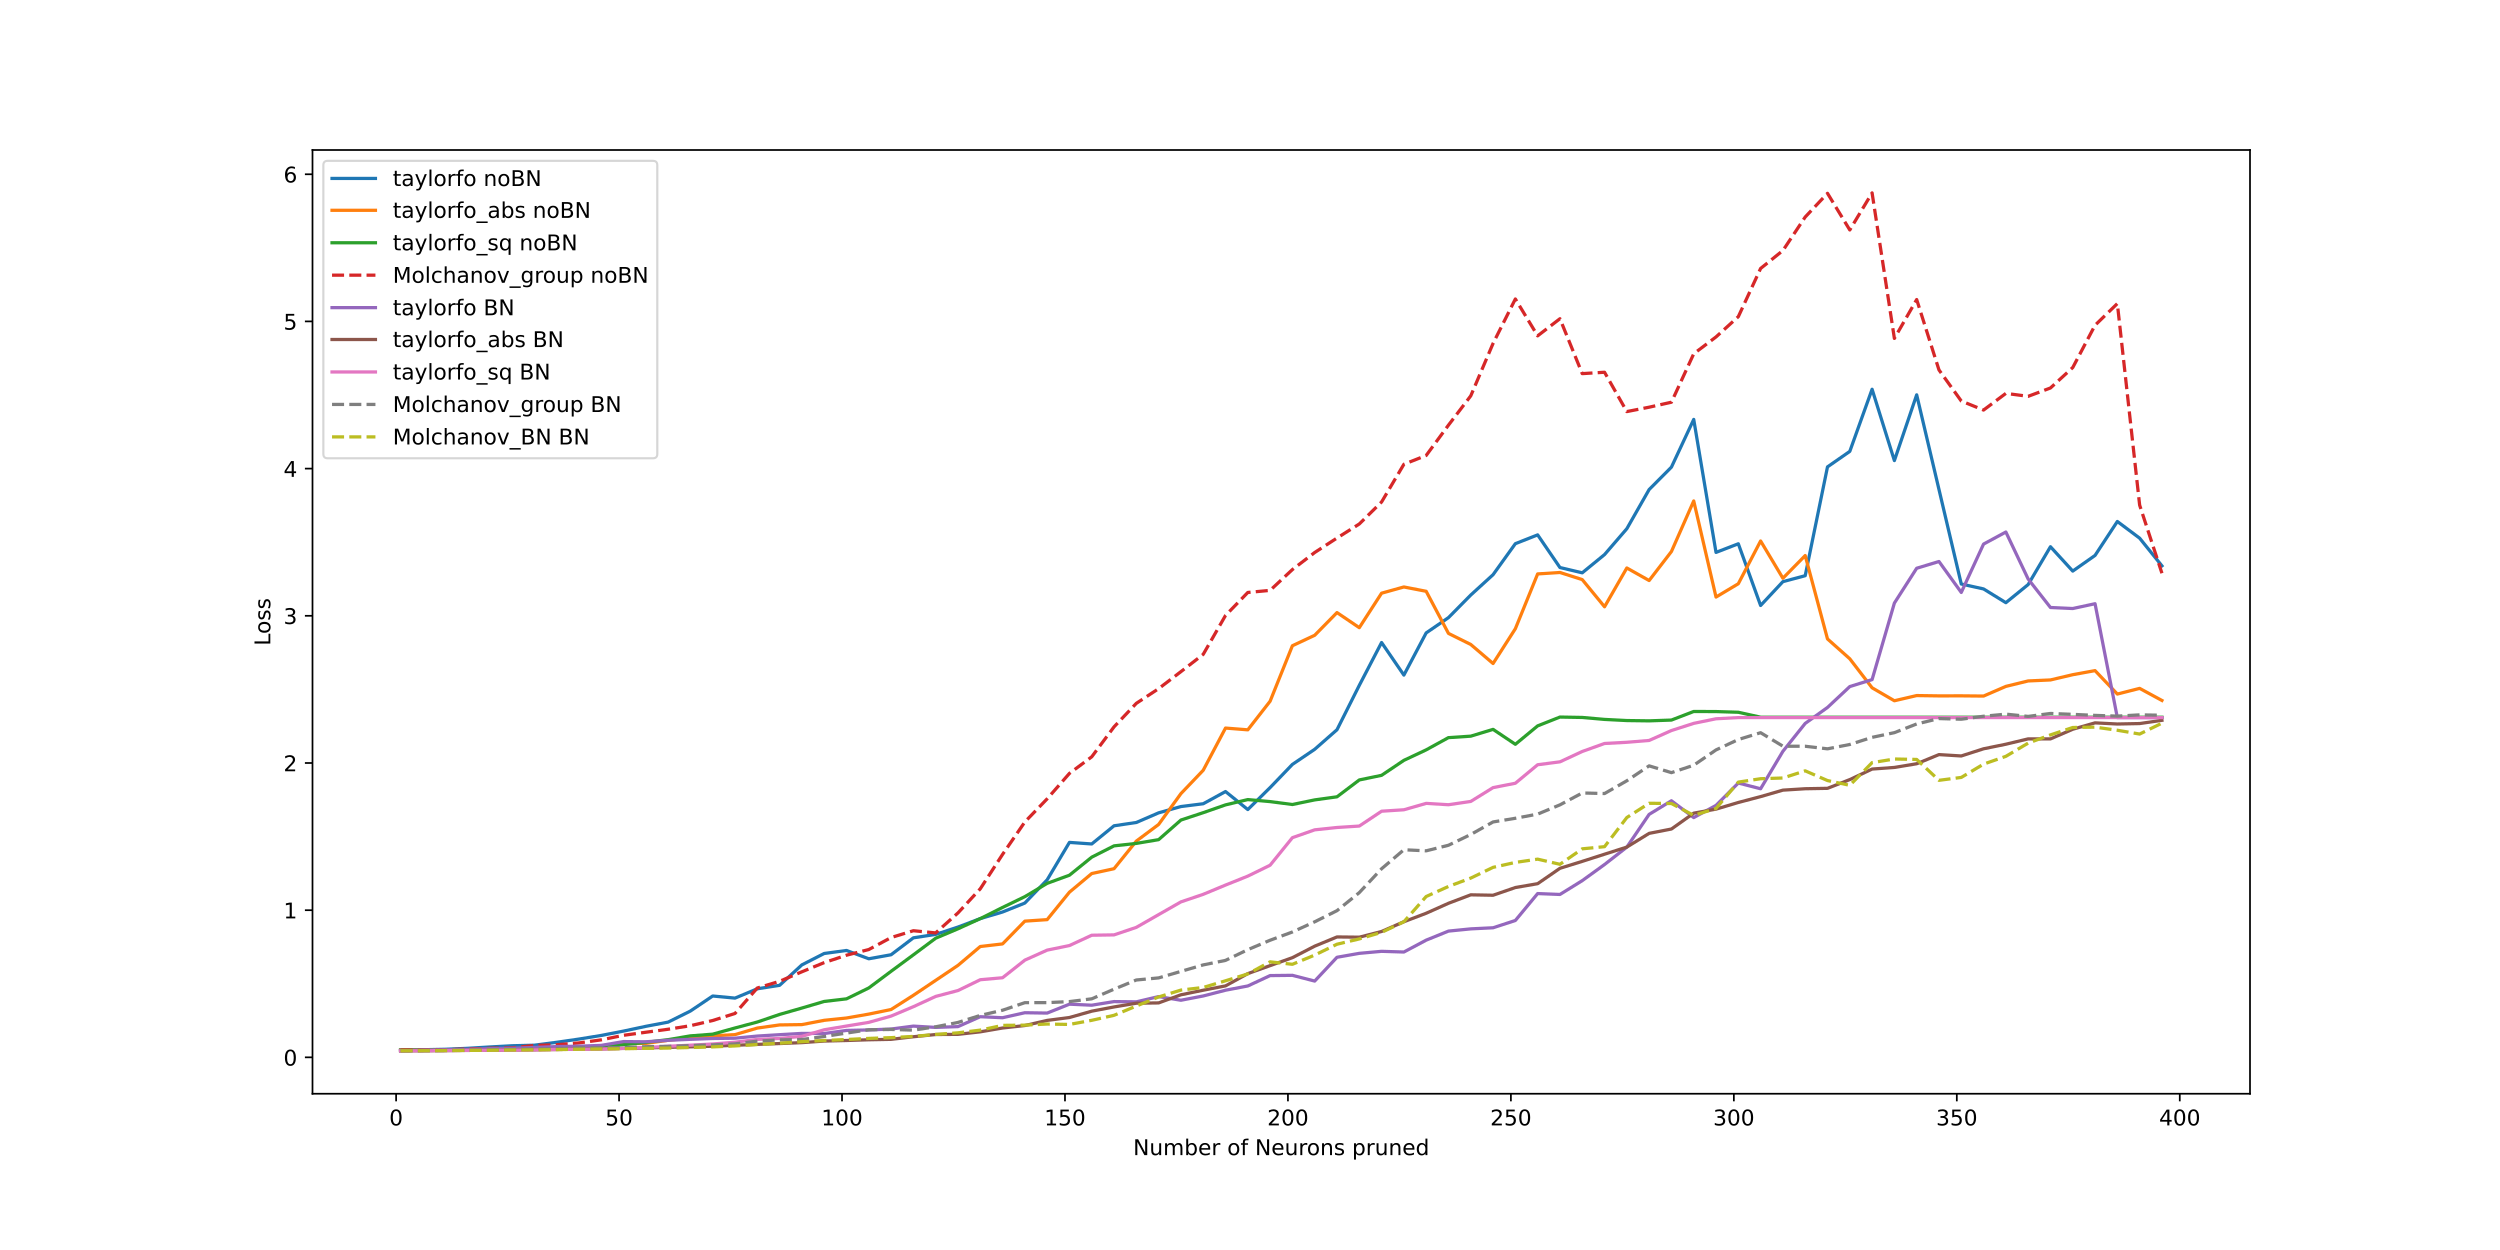 <?xml version="1.0" encoding="utf-8" standalone="no"?>
<!DOCTYPE svg PUBLIC "-//W3C//DTD SVG 1.1//EN"
  "http://www.w3.org/Graphics/SVG/1.1/DTD/svg11.dtd">
<!-- Created with matplotlib (https://matplotlib.org/) -->
<svg height="576pt" version="1.1" viewBox="0 0 1152 576" width="1152pt" xmlns="http://www.w3.org/2000/svg" xmlns:xlink="http://www.w3.org/1999/xlink">
 <defs>
  <style type="text/css">
*{stroke-linecap:butt;stroke-linejoin:round;}
  </style>
 </defs>
 <g id="figure_1">
  <g id="patch_1">
   <path d="M 0 576 
L 1152 576 
L 1152 0 
L 0 0 
z
" style="fill:#ffffff;"/>
  </g>
  <g id="axes_1">
   <g id="patch_2">
    <path d="M 144 504 
L 1036.8 504 
L 1036.8 69.12 
L 144 69.12 
z
" style="fill:#ffffff;"/>
   </g>
   <g id="matplotlib.axis_1">
    <g id="xtick_1">
     <g id="line2d_1">
      <defs>
       <path d="M 0 0 
L 0 3.5 
" id="mdebdbc8fd9" style="stroke:#000000;stroke-width:0.8;"/>
      </defs>
      <g>
       <use style="stroke:#000000;stroke-width:0.8;" x="182.527" xlink:href="#mdebdbc8fd9" y="504"/>
      </g>
     </g>
     <g id="text_1">
      <!-- 0 -->
      <defs>
       <path d="M 31.781 66.406 
Q 24.172 66.406 20.328 58.906 
Q 16.5 51.422 16.5 36.375 
Q 16.5 21.391 20.328 13.891 
Q 24.172 6.391 31.781 6.391 
Q 39.453 6.391 43.281 13.891 
Q 47.125 21.391 47.125 36.375 
Q 47.125 51.422 43.281 58.906 
Q 39.453 66.406 31.781 66.406 
z
M 31.781 74.219 
Q 44.047 74.219 50.516 64.516 
Q 56.984 54.828 56.984 36.375 
Q 56.984 17.969 50.516 8.266 
Q 44.047 -1.422 31.781 -1.422 
Q 19.531 -1.422 13.062 8.266 
Q 6.594 17.969 6.594 36.375 
Q 6.594 54.828 13.062 64.516 
Q 19.531 74.219 31.781 74.219 
z
" id="DejaVuSans-48"/>
      </defs>
      <g transform="translate(179.346 518.598)scale(0.1 -0.1)">
       <use xlink:href="#DejaVuSans-48"/>
      </g>
     </g>
    </g>
    <g id="xtick_2">
     <g id="line2d_2">
      <g>
       <use style="stroke:#000000;stroke-width:0.8;" x="285.266" xlink:href="#mdebdbc8fd9" y="504"/>
      </g>
     </g>
     <g id="text_2">
      <!-- 50 -->
      <defs>
       <path d="M 10.797 72.906 
L 49.516 72.906 
L 49.516 64.594 
L 19.828 64.594 
L 19.828 46.734 
Q 21.969 47.469 24.109 47.828 
Q 26.266 48.188 28.422 48.188 
Q 40.625 48.188 47.75 41.5 
Q 54.891 34.812 54.891 23.391 
Q 54.891 11.625 47.562 5.094 
Q 40.234 -1.422 26.906 -1.422 
Q 22.312 -1.422 17.547 -0.641 
Q 12.797 0.141 7.719 1.703 
L 7.719 11.625 
Q 12.109 9.234 16.797 8.062 
Q 21.484 6.891 26.703 6.891 
Q 35.156 6.891 40.078 11.328 
Q 45.016 15.766 45.016 23.391 
Q 45.016 31 40.078 35.438 
Q 35.156 39.891 26.703 39.891 
Q 22.75 39.891 18.812 39.016 
Q 14.891 38.141 10.797 36.281 
z
" id="DejaVuSans-53"/>
      </defs>
      <g transform="translate(278.903 518.598)scale(0.1 -0.1)">
       <use xlink:href="#DejaVuSans-53"/>
       <use x="63.623" xlink:href="#DejaVuSans-48"/>
      </g>
     </g>
    </g>
    <g id="xtick_3">
     <g id="line2d_3">
      <g>
       <use style="stroke:#000000;stroke-width:0.8;" x="388.005" xlink:href="#mdebdbc8fd9" y="504"/>
      </g>
     </g>
     <g id="text_3">
      <!-- 100 -->
      <defs>
       <path d="M 12.406 8.297 
L 28.516 8.297 
L 28.516 63.922 
L 10.984 60.406 
L 10.984 69.391 
L 28.422 72.906 
L 38.281 72.906 
L 38.281 8.297 
L 54.391 8.297 
L 54.391 0 
L 12.406 0 
z
" id="DejaVuSans-49"/>
      </defs>
      <g transform="translate(378.461 518.598)scale(0.1 -0.1)">
       <use xlink:href="#DejaVuSans-49"/>
       <use x="63.623" xlink:href="#DejaVuSans-48"/>
       <use x="127.246" xlink:href="#DejaVuSans-48"/>
      </g>
     </g>
    </g>
    <g id="xtick_4">
     <g id="line2d_4">
      <g>
       <use style="stroke:#000000;stroke-width:0.8;" x="490.743" xlink:href="#mdebdbc8fd9" y="504"/>
      </g>
     </g>
     <g id="text_4">
      <!-- 150 -->
      <g transform="translate(481.2 518.598)scale(0.1 -0.1)">
       <use xlink:href="#DejaVuSans-49"/>
       <use x="63.623" xlink:href="#DejaVuSans-53"/>
       <use x="127.246" xlink:href="#DejaVuSans-48"/>
      </g>
     </g>
    </g>
    <g id="xtick_5">
     <g id="line2d_5">
      <g>
       <use style="stroke:#000000;stroke-width:0.8;" x="593.482" xlink:href="#mdebdbc8fd9" y="504"/>
      </g>
     </g>
     <g id="text_5">
      <!-- 200 -->
      <defs>
       <path d="M 19.188 8.297 
L 53.609 8.297 
L 53.609 0 
L 7.328 0 
L 7.328 8.297 
Q 12.938 14.109 22.625 23.891 
Q 32.328 33.688 34.812 36.531 
Q 39.547 41.844 41.422 45.531 
Q 43.312 49.219 43.312 52.781 
Q 43.312 58.594 39.234 62.25 
Q 35.156 65.922 28.609 65.922 
Q 23.969 65.922 18.812 64.312 
Q 13.672 62.703 7.812 59.422 
L 7.812 69.391 
Q 13.766 71.781 18.938 73 
Q 24.125 74.219 28.422 74.219 
Q 39.75 74.219 46.484 68.547 
Q 53.219 62.891 53.219 53.422 
Q 53.219 48.922 51.531 44.891 
Q 49.859 40.875 45.406 35.406 
Q 44.188 33.984 37.641 27.219 
Q 31.109 20.453 19.188 8.297 
z
" id="DejaVuSans-50"/>
      </defs>
      <g transform="translate(583.938 518.598)scale(0.1 -0.1)">
       <use xlink:href="#DejaVuSans-50"/>
       <use x="63.623" xlink:href="#DejaVuSans-48"/>
       <use x="127.246" xlink:href="#DejaVuSans-48"/>
      </g>
     </g>
    </g>
    <g id="xtick_6">
     <g id="line2d_6">
      <g>
       <use style="stroke:#000000;stroke-width:0.8;" x="696.221" xlink:href="#mdebdbc8fd9" y="504"/>
      </g>
     </g>
     <g id="text_6">
      <!-- 250 -->
      <g transform="translate(686.677 518.598)scale(0.1 -0.1)">
       <use xlink:href="#DejaVuSans-50"/>
       <use x="63.623" xlink:href="#DejaVuSans-53"/>
       <use x="127.246" xlink:href="#DejaVuSans-48"/>
      </g>
     </g>
    </g>
    <g id="xtick_7">
     <g id="line2d_7">
      <g>
       <use style="stroke:#000000;stroke-width:0.8;" x="798.96" xlink:href="#mdebdbc8fd9" y="504"/>
      </g>
     </g>
     <g id="text_7">
      <!-- 300 -->
      <defs>
       <path d="M 40.578 39.312 
Q 47.656 37.797 51.625 33 
Q 55.609 28.219 55.609 21.188 
Q 55.609 10.406 48.188 4.484 
Q 40.766 -1.422 27.094 -1.422 
Q 22.516 -1.422 17.656 -0.516 
Q 12.797 0.391 7.625 2.203 
L 7.625 11.719 
Q 11.719 9.328 16.594 8.109 
Q 21.484 6.891 26.812 6.891 
Q 36.078 6.891 40.938 10.547 
Q 45.797 14.203 45.797 21.188 
Q 45.797 27.641 41.281 31.266 
Q 36.766 34.906 28.719 34.906 
L 20.219 34.906 
L 20.219 43.016 
L 29.109 43.016 
Q 36.375 43.016 40.234 45.922 
Q 44.094 48.828 44.094 54.297 
Q 44.094 59.906 40.109 62.906 
Q 36.141 65.922 28.719 65.922 
Q 24.656 65.922 20.016 65.031 
Q 15.375 64.156 9.812 62.312 
L 9.812 71.094 
Q 15.438 72.656 20.344 73.438 
Q 25.25 74.219 29.594 74.219 
Q 40.828 74.219 47.359 69.109 
Q 53.906 64.016 53.906 55.328 
Q 53.906 49.266 50.438 45.094 
Q 46.969 40.922 40.578 39.312 
z
" id="DejaVuSans-51"/>
      </defs>
      <g transform="translate(789.416 518.598)scale(0.1 -0.1)">
       <use xlink:href="#DejaVuSans-51"/>
       <use x="63.623" xlink:href="#DejaVuSans-48"/>
       <use x="127.246" xlink:href="#DejaVuSans-48"/>
      </g>
     </g>
    </g>
    <g id="xtick_8">
     <g id="line2d_8">
      <g>
       <use style="stroke:#000000;stroke-width:0.8;" x="901.699" xlink:href="#mdebdbc8fd9" y="504"/>
      </g>
     </g>
     <g id="text_8">
      <!-- 350 -->
      <g transform="translate(892.155 518.598)scale(0.1 -0.1)">
       <use xlink:href="#DejaVuSans-51"/>
       <use x="63.623" xlink:href="#DejaVuSans-53"/>
       <use x="127.246" xlink:href="#DejaVuSans-48"/>
      </g>
     </g>
    </g>
    <g id="xtick_9">
     <g id="line2d_9">
      <g>
       <use style="stroke:#000000;stroke-width:0.8;" x="1004.437" xlink:href="#mdebdbc8fd9" y="504"/>
      </g>
     </g>
     <g id="text_9">
      <!-- 400 -->
      <defs>
       <path d="M 37.797 64.312 
L 12.891 25.391 
L 37.797 25.391 
z
M 35.203 72.906 
L 47.609 72.906 
L 47.609 25.391 
L 58.016 25.391 
L 58.016 17.188 
L 47.609 17.188 
L 47.609 0 
L 37.797 0 
L 37.797 17.188 
L 4.891 17.188 
L 4.891 26.703 
z
" id="DejaVuSans-52"/>
      </defs>
      <g transform="translate(994.894 518.598)scale(0.1 -0.1)">
       <use xlink:href="#DejaVuSans-52"/>
       <use x="63.623" xlink:href="#DejaVuSans-48"/>
       <use x="127.246" xlink:href="#DejaVuSans-48"/>
      </g>
     </g>
    </g>
    <g id="text_10">
     <!-- Number of Neurons pruned -->
     <defs>
      <path d="M 9.812 72.906 
L 23.094 72.906 
L 55.422 11.922 
L 55.422 72.906 
L 64.984 72.906 
L 64.984 0 
L 51.703 0 
L 19.391 60.984 
L 19.391 0 
L 9.812 0 
z
" id="DejaVuSans-78"/>
      <path d="M 8.5 21.578 
L 8.5 54.688 
L 17.484 54.688 
L 17.484 21.922 
Q 17.484 14.156 20.5 10.266 
Q 23.531 6.391 29.594 6.391 
Q 36.859 6.391 41.078 11.031 
Q 45.312 15.672 45.312 23.688 
L 45.312 54.688 
L 54.297 54.688 
L 54.297 0 
L 45.312 0 
L 45.312 8.406 
Q 42.047 3.422 37.719 1 
Q 33.406 -1.422 27.688 -1.422 
Q 18.266 -1.422 13.375 4.438 
Q 8.5 10.297 8.5 21.578 
z
M 31.109 56 
z
" id="DejaVuSans-117"/>
      <path d="M 52 44.188 
Q 55.375 50.25 60.062 53.125 
Q 64.75 56 71.094 56 
Q 79.641 56 84.281 50.016 
Q 88.922 44.047 88.922 33.016 
L 88.922 0 
L 79.891 0 
L 79.891 32.719 
Q 79.891 40.578 77.094 44.375 
Q 74.312 48.188 68.609 48.188 
Q 61.625 48.188 57.562 43.547 
Q 53.516 38.922 53.516 30.906 
L 53.516 0 
L 44.484 0 
L 44.484 32.719 
Q 44.484 40.625 41.703 44.406 
Q 38.922 48.188 33.109 48.188 
Q 26.219 48.188 22.156 43.531 
Q 18.109 38.875 18.109 30.906 
L 18.109 0 
L 9.078 0 
L 9.078 54.688 
L 18.109 54.688 
L 18.109 46.188 
Q 21.188 51.219 25.484 53.609 
Q 29.781 56 35.688 56 
Q 41.656 56 45.828 52.969 
Q 50 49.953 52 44.188 
z
" id="DejaVuSans-109"/>
      <path d="M 48.688 27.297 
Q 48.688 37.203 44.609 42.844 
Q 40.531 48.484 33.406 48.484 
Q 26.266 48.484 22.188 42.844 
Q 18.109 37.203 18.109 27.297 
Q 18.109 17.391 22.188 11.75 
Q 26.266 6.109 33.406 6.109 
Q 40.531 6.109 44.609 11.75 
Q 48.688 17.391 48.688 27.297 
z
M 18.109 46.391 
Q 20.953 51.266 25.266 53.625 
Q 29.594 56 35.594 56 
Q 45.562 56 51.781 48.094 
Q 58.016 40.188 58.016 27.297 
Q 58.016 14.406 51.781 6.484 
Q 45.562 -1.422 35.594 -1.422 
Q 29.594 -1.422 25.266 0.953 
Q 20.953 3.328 18.109 8.203 
L 18.109 0 
L 9.078 0 
L 9.078 75.984 
L 18.109 75.984 
z
" id="DejaVuSans-98"/>
      <path d="M 56.203 29.594 
L 56.203 25.203 
L 14.891 25.203 
Q 15.484 15.922 20.484 11.062 
Q 25.484 6.203 34.422 6.203 
Q 39.594 6.203 44.453 7.469 
Q 49.312 8.734 54.109 11.281 
L 54.109 2.781 
Q 49.266 0.734 44.188 -0.344 
Q 39.109 -1.422 33.891 -1.422 
Q 20.797 -1.422 13.156 6.188 
Q 5.516 13.812 5.516 26.812 
Q 5.516 40.234 12.766 48.109 
Q 20.016 56 32.328 56 
Q 43.359 56 49.781 48.891 
Q 56.203 41.797 56.203 29.594 
z
M 47.219 32.234 
Q 47.125 39.594 43.094 43.984 
Q 39.062 48.391 32.422 48.391 
Q 24.906 48.391 20.391 44.141 
Q 15.875 39.891 15.188 32.172 
z
" id="DejaVuSans-101"/>
      <path d="M 41.109 46.297 
Q 39.594 47.172 37.812 47.578 
Q 36.031 48 33.891 48 
Q 26.266 48 22.188 43.047 
Q 18.109 38.094 18.109 28.812 
L 18.109 0 
L 9.078 0 
L 9.078 54.688 
L 18.109 54.688 
L 18.109 46.188 
Q 20.953 51.172 25.484 53.578 
Q 30.031 56 36.531 56 
Q 37.453 56 38.578 55.875 
Q 39.703 55.766 41.062 55.516 
z
" id="DejaVuSans-114"/>
      <path id="DejaVuSans-32"/>
      <path d="M 30.609 48.391 
Q 23.391 48.391 19.188 42.75 
Q 14.984 37.109 14.984 27.297 
Q 14.984 17.484 19.156 11.844 
Q 23.344 6.203 30.609 6.203 
Q 37.797 6.203 41.984 11.859 
Q 46.188 17.531 46.188 27.297 
Q 46.188 37.016 41.984 42.703 
Q 37.797 48.391 30.609 48.391 
z
M 30.609 56 
Q 42.328 56 49.016 48.375 
Q 55.719 40.766 55.719 27.297 
Q 55.719 13.875 49.016 6.219 
Q 42.328 -1.422 30.609 -1.422 
Q 18.844 -1.422 12.172 6.219 
Q 5.516 13.875 5.516 27.297 
Q 5.516 40.766 12.172 48.375 
Q 18.844 56 30.609 56 
z
" id="DejaVuSans-111"/>
      <path d="M 37.109 75.984 
L 37.109 68.5 
L 28.516 68.5 
Q 23.688 68.5 21.797 66.547 
Q 19.922 64.594 19.922 59.516 
L 19.922 54.688 
L 34.719 54.688 
L 34.719 47.703 
L 19.922 47.703 
L 19.922 0 
L 10.891 0 
L 10.891 47.703 
L 2.297 47.703 
L 2.297 54.688 
L 10.891 54.688 
L 10.891 58.5 
Q 10.891 67.625 15.141 71.797 
Q 19.391 75.984 28.609 75.984 
z
" id="DejaVuSans-102"/>
      <path d="M 54.891 33.016 
L 54.891 0 
L 45.906 0 
L 45.906 32.719 
Q 45.906 40.484 42.875 44.328 
Q 39.844 48.188 33.797 48.188 
Q 26.516 48.188 22.312 43.547 
Q 18.109 38.922 18.109 30.906 
L 18.109 0 
L 9.078 0 
L 9.078 54.688 
L 18.109 54.688 
L 18.109 46.188 
Q 21.344 51.125 25.703 53.562 
Q 30.078 56 35.797 56 
Q 45.219 56 50.047 50.172 
Q 54.891 44.344 54.891 33.016 
z
" id="DejaVuSans-110"/>
      <path d="M 44.281 53.078 
L 44.281 44.578 
Q 40.484 46.531 36.375 47.5 
Q 32.281 48.484 27.875 48.484 
Q 21.188 48.484 17.844 46.438 
Q 14.5 44.391 14.5 40.281 
Q 14.5 37.156 16.891 35.375 
Q 19.281 33.594 26.516 31.984 
L 29.594 31.297 
Q 39.156 29.25 43.188 25.516 
Q 47.219 21.781 47.219 15.094 
Q 47.219 7.469 41.188 3.016 
Q 35.156 -1.422 24.609 -1.422 
Q 20.219 -1.422 15.453 -0.562 
Q 10.688 0.297 5.422 2 
L 5.422 11.281 
Q 10.406 8.688 15.234 7.391 
Q 20.062 6.109 24.812 6.109 
Q 31.156 6.109 34.562 8.281 
Q 37.984 10.453 37.984 14.406 
Q 37.984 18.062 35.516 20.016 
Q 33.062 21.969 24.703 23.781 
L 21.578 24.516 
Q 13.234 26.266 9.516 29.906 
Q 5.812 33.547 5.812 39.891 
Q 5.812 47.609 11.281 51.797 
Q 16.75 56 26.812 56 
Q 31.781 56 36.172 55.266 
Q 40.578 54.547 44.281 53.078 
z
" id="DejaVuSans-115"/>
      <path d="M 18.109 8.203 
L 18.109 -20.797 
L 9.078 -20.797 
L 9.078 54.688 
L 18.109 54.688 
L 18.109 46.391 
Q 20.953 51.266 25.266 53.625 
Q 29.594 56 35.594 56 
Q 45.562 56 51.781 48.094 
Q 58.016 40.188 58.016 27.297 
Q 58.016 14.406 51.781 6.484 
Q 45.562 -1.422 35.594 -1.422 
Q 29.594 -1.422 25.266 0.953 
Q 20.953 3.328 18.109 8.203 
z
M 48.688 27.297 
Q 48.688 37.203 44.609 42.844 
Q 40.531 48.484 33.406 48.484 
Q 26.266 48.484 22.188 42.844 
Q 18.109 37.203 18.109 27.297 
Q 18.109 17.391 22.188 11.75 
Q 26.266 6.109 33.406 6.109 
Q 40.531 6.109 44.609 11.75 
Q 48.688 17.391 48.688 27.297 
z
" id="DejaVuSans-112"/>
      <path d="M 45.406 46.391 
L 45.406 75.984 
L 54.391 75.984 
L 54.391 0 
L 45.406 0 
L 45.406 8.203 
Q 42.578 3.328 38.25 0.953 
Q 33.938 -1.422 27.875 -1.422 
Q 17.969 -1.422 11.734 6.484 
Q 5.516 14.406 5.516 27.297 
Q 5.516 40.188 11.734 48.094 
Q 17.969 56 27.875 56 
Q 33.938 56 38.25 53.625 
Q 42.578 51.266 45.406 46.391 
z
M 14.797 27.297 
Q 14.797 17.391 18.875 11.75 
Q 22.953 6.109 30.078 6.109 
Q 37.203 6.109 41.297 11.75 
Q 45.406 17.391 45.406 27.297 
Q 45.406 37.203 41.297 42.844 
Q 37.203 48.484 30.078 48.484 
Q 22.953 48.484 18.875 42.844 
Q 14.797 37.203 14.797 27.297 
z
" id="DejaVuSans-100"/>
     </defs>
     <g transform="translate(522.148 532.277)scale(0.1 -0.1)">
      <use xlink:href="#DejaVuSans-78"/>
      <use x="74.805" xlink:href="#DejaVuSans-117"/>
      <use x="138.184" xlink:href="#DejaVuSans-109"/>
      <use x="235.596" xlink:href="#DejaVuSans-98"/>
      <use x="299.072" xlink:href="#DejaVuSans-101"/>
      <use x="360.596" xlink:href="#DejaVuSans-114"/>
      <use x="401.709" xlink:href="#DejaVuSans-32"/>
      <use x="433.496" xlink:href="#DejaVuSans-111"/>
      <use x="494.678" xlink:href="#DejaVuSans-102"/>
      <use x="529.883" xlink:href="#DejaVuSans-32"/>
      <use x="561.67" xlink:href="#DejaVuSans-78"/>
      <use x="636.475" xlink:href="#DejaVuSans-101"/>
      <use x="697.998" xlink:href="#DejaVuSans-117"/>
      <use x="761.377" xlink:href="#DejaVuSans-114"/>
      <use x="800.24" xlink:href="#DejaVuSans-111"/>
      <use x="861.422" xlink:href="#DejaVuSans-110"/>
      <use x="924.801" xlink:href="#DejaVuSans-115"/>
      <use x="976.9" xlink:href="#DejaVuSans-32"/>
      <use x="1008.688" xlink:href="#DejaVuSans-112"/>
      <use x="1072.164" xlink:href="#DejaVuSans-114"/>
      <use x="1113.277" xlink:href="#DejaVuSans-117"/>
      <use x="1176.656" xlink:href="#DejaVuSans-110"/>
      <use x="1240.035" xlink:href="#DejaVuSans-101"/>
      <use x="1301.559" xlink:href="#DejaVuSans-100"/>
     </g>
    </g>
   </g>
   <g id="matplotlib.axis_2">
    <g id="ytick_1">
     <g id="line2d_10">
      <defs>
       <path d="M 0 0 
L -3.5 0 
" id="m94d646784f" style="stroke:#000000;stroke-width:0.8;"/>
      </defs>
      <g>
       <use style="stroke:#000000;stroke-width:0.8;" x="144" xlink:href="#m94d646784f" y="487.232"/>
      </g>
     </g>
     <g id="text_11">
      <!-- 0 -->
      <g transform="translate(130.637 491.031)scale(0.1 -0.1)">
       <use xlink:href="#DejaVuSans-48"/>
      </g>
     </g>
    </g>
    <g id="ytick_2">
     <g id="line2d_11">
      <g>
       <use style="stroke:#000000;stroke-width:0.8;" x="144" xlink:href="#m94d646784f" y="419.408"/>
      </g>
     </g>
     <g id="text_12">
      <!-- 1 -->
      <g transform="translate(130.637 423.208)scale(0.1 -0.1)">
       <use xlink:href="#DejaVuSans-49"/>
      </g>
     </g>
    </g>
    <g id="ytick_3">
     <g id="line2d_12">
      <g>
       <use style="stroke:#000000;stroke-width:0.8;" x="144" xlink:href="#m94d646784f" y="351.585"/>
      </g>
     </g>
     <g id="text_13">
      <!-- 2 -->
      <g transform="translate(130.637 355.384)scale(0.1 -0.1)">
       <use xlink:href="#DejaVuSans-50"/>
      </g>
     </g>
    </g>
    <g id="ytick_4">
     <g id="line2d_13">
      <g>
       <use style="stroke:#000000;stroke-width:0.8;" x="144" xlink:href="#m94d646784f" y="283.761"/>
      </g>
     </g>
     <g id="text_14">
      <!-- 3 -->
      <g transform="translate(130.637 287.56)scale(0.1 -0.1)">
       <use xlink:href="#DejaVuSans-51"/>
      </g>
     </g>
    </g>
    <g id="ytick_5">
     <g id="line2d_14">
      <g>
       <use style="stroke:#000000;stroke-width:0.8;" x="144" xlink:href="#m94d646784f" y="215.937"/>
      </g>
     </g>
     <g id="text_15">
      <!-- 4 -->
      <g transform="translate(130.637 219.737)scale(0.1 -0.1)">
       <use xlink:href="#DejaVuSans-52"/>
      </g>
     </g>
    </g>
    <g id="ytick_6">
     <g id="line2d_15">
      <g>
       <use style="stroke:#000000;stroke-width:0.8;" x="144" xlink:href="#m94d646784f" y="148.114"/>
      </g>
     </g>
     <g id="text_16">
      <!-- 5 -->
      <g transform="translate(130.637 151.913)scale(0.1 -0.1)">
       <use xlink:href="#DejaVuSans-53"/>
      </g>
     </g>
    </g>
    <g id="ytick_7">
     <g id="line2d_16">
      <g>
       <use style="stroke:#000000;stroke-width:0.8;" x="144" xlink:href="#m94d646784f" y="80.29"/>
      </g>
     </g>
     <g id="text_17">
      <!-- 6 -->
      <defs>
       <path d="M 33.016 40.375 
Q 26.375 40.375 22.484 35.828 
Q 18.609 31.297 18.609 23.391 
Q 18.609 15.531 22.484 10.953 
Q 26.375 6.391 33.016 6.391 
Q 39.656 6.391 43.531 10.953 
Q 47.406 15.531 47.406 23.391 
Q 47.406 31.297 43.531 35.828 
Q 39.656 40.375 33.016 40.375 
z
M 52.594 71.297 
L 52.594 62.312 
Q 48.875 64.062 45.094 64.984 
Q 41.312 65.922 37.594 65.922 
Q 27.828 65.922 22.672 59.328 
Q 17.531 52.734 16.797 39.406 
Q 19.672 43.656 24.016 45.922 
Q 28.375 48.188 33.594 48.188 
Q 44.578 48.188 50.953 41.516 
Q 57.328 34.859 57.328 23.391 
Q 57.328 12.156 50.688 5.359 
Q 44.047 -1.422 33.016 -1.422 
Q 20.359 -1.422 13.672 8.266 
Q 6.984 17.969 6.984 36.375 
Q 6.984 53.656 15.188 63.938 
Q 23.391 74.219 37.203 74.219 
Q 40.922 74.219 44.703 73.484 
Q 48.484 72.75 52.594 71.297 
z
" id="DejaVuSans-54"/>
      </defs>
      <g transform="translate(130.637 84.089)scale(0.1 -0.1)">
       <use xlink:href="#DejaVuSans-54"/>
      </g>
     </g>
    </g>
    <g id="text_18">
     <!-- Loss -->
     <defs>
      <path d="M 9.812 72.906 
L 19.672 72.906 
L 19.672 8.297 
L 55.172 8.297 
L 55.172 0 
L 9.812 0 
z
" id="DejaVuSans-76"/>
     </defs>
     <g transform="translate(124.558 297.527)rotate(-90)scale(0.1 -0.1)">
      <use xlink:href="#DejaVuSans-76"/>
      <use x="53.963" xlink:href="#DejaVuSans-111"/>
      <use x="115.145" xlink:href="#DejaVuSans-115"/>
      <use x="167.244" xlink:href="#DejaVuSans-115"/>
     </g>
    </g>
   </g>
   <g id="line2d_17">
    <path clip-path="url(#p722d3c3e91)" d="M 184.582 483.885 
L 194.856 483.718 
L 205.13 483.505 
L 215.403 483.069 
L 225.677 482.445 
L 235.951 481.885 
L 246.225 481.631 
L 256.499 480.29 
L 266.773 478.803 
L 277.047 477.13 
L 287.321 475.128 
L 297.594 472.934 
L 307.868 470.993 
L 318.142 465.882 
L 328.416 458.959 
L 338.69 459.928 
L 348.964 455.63 
L 359.238 454.039 
L 369.512 444.611 
L 379.786 439.366 
L 390.059 437.975 
L 400.333 441.803 
L 410.607 439.951 
L 420.881 432.151 
L 431.155 430.574 
L 441.429 427.192 
L 451.703 423.293 
L 461.977 420.25 
L 472.25 416.118 
L 482.524 405.43 
L 492.798 388.178 
L 503.072 388.899 
L 513.346 380.521 
L 523.62 378.999 
L 533.894 374.557 
L 544.168 371.659 
L 554.441 370.367 
L 564.715 364.747 
L 574.989 373.042 
L 585.263 362.921 
L 595.537 352.233 
L 605.811 345.281 
L 616.085 336.254 
L 626.359 315.815 
L 636.632 296.076 
L 646.906 311.083 
L 657.18 291.644 
L 667.454 284.599 
L 677.728 274.185 
L 688.002 264.819 
L 698.276 250.522 
L 708.55 246.473 
L 718.823 261.515 
L 729.097 263.954 
L 739.371 255.547 
L 749.645 243.627 
L 759.919 225.58 
L 770.193 215.253 
L 780.467 193.271 
L 790.741 254.546 
L 801.014 250.577 
L 811.288 279.007 
L 821.562 268.021 
L 831.836 265.286 
L 842.11 215.14 
L 852.384 207.996 
L 862.658 179.369 
L 872.932 212.23 
L 883.206 181.941 
L 893.479 225.548 
L 903.753 269.113 
L 914.027 271.386 
L 924.301 277.717 
L 934.575 269.362 
L 944.849 251.931 
L 955.123 263.158 
L 965.397 255.939 
L 975.67 240.298 
L 985.944 247.986 
L 996.218 260.755 
" style="fill:none;stroke:#1f77b4;stroke-linecap:square;stroke-width:1.5;"/>
   </g>
   <g id="line2d_18">
    <path clip-path="url(#p722d3c3e91)" d="M 184.582 483.911 
L 194.856 483.819 
L 205.13 483.847 
L 215.403 483.747 
L 225.677 483.64 
L 235.951 483.557 
L 246.225 483.337 
L 256.499 483.069 
L 266.773 482.795 
L 277.047 482.191 
L 287.321 480.884 
L 297.594 480.802 
L 307.868 479.361 
L 318.142 478.322 
L 328.416 477.306 
L 338.69 476.74 
L 348.964 473.733 
L 359.238 472.288 
L 369.512 472.136 
L 379.786 470.161 
L 390.059 469.101 
L 400.333 467.3 
L 410.607 465.187 
L 420.881 458.636 
L 431.155 451.748 
L 441.429 444.847 
L 451.703 436.157 
L 461.977 434.956 
L 472.25 424.459 
L 482.524 423.767 
L 492.798 411.113 
L 503.072 402.529 
L 513.346 400.301 
L 523.62 387.573 
L 533.894 379.9 
L 544.168 365.696 
L 554.441 354.935 
L 564.715 335.491 
L 574.989 336.304 
L 585.263 323.129 
L 595.537 297.558 
L 605.811 292.74 
L 616.085 282.28 
L 626.359 289.229 
L 636.632 273.342 
L 646.906 270.473 
L 657.18 272.468 
L 667.454 291.872 
L 677.728 296.974 
L 688.002 305.747 
L 698.276 289.714 
L 708.55 264.463 
L 718.823 263.798 
L 729.097 267.077 
L 739.371 279.609 
L 749.645 261.721 
L 759.919 267.505 
L 770.193 254.143 
L 780.467 230.84 
L 790.741 275.125 
L 801.014 268.989 
L 811.288 249.282 
L 821.562 266.457 
L 831.836 256.002 
L 842.11 294.423 
L 852.384 303.573 
L 862.658 316.931 
L 872.932 322.91 
L 883.206 320.515 
L 893.479 320.667 
L 903.753 320.647 
L 914.027 320.746 
L 924.301 316.292 
L 934.575 313.779 
L 944.849 313.321 
L 955.123 310.9 
L 965.397 309.021 
L 975.67 319.818 
L 985.944 317.209 
L 996.218 322.775 
" style="fill:none;stroke:#ff7f0e;stroke-linecap:square;stroke-width:1.5;"/>
   </g>
   <g id="line2d_19">
    <path clip-path="url(#p722d3c3e91)" d="M 184.582 483.911 
L 194.856 483.878 
L 205.13 483.858 
L 215.403 483.795 
L 225.677 483.665 
L 235.951 483.412 
L 246.225 483.223 
L 256.499 482.665 
L 266.773 482.583 
L 277.047 482.161 
L 287.321 481.396 
L 297.594 480.312 
L 307.868 479.074 
L 318.142 477.322 
L 328.416 476.541 
L 338.69 473.694 
L 348.964 470.947 
L 359.238 467.448 
L 369.512 464.503 
L 379.786 461.468 
L 390.059 460.27 
L 400.333 455.249 
L 410.607 447.573 
L 420.881 439.996 
L 431.155 432.331 
L 441.429 427.996 
L 451.703 423.301 
L 461.977 418.145 
L 472.25 413.175 
L 482.524 407.046 
L 492.798 403.294 
L 503.072 394.979 
L 513.346 389.773 
L 523.62 388.639 
L 533.894 386.91 
L 544.168 377.878 
L 554.441 374.478 
L 564.715 370.889 
L 574.989 368.445 
L 585.263 369.379 
L 595.537 370.719 
L 605.811 368.591 
L 616.085 367.17 
L 626.359 359.401 
L 636.632 357.267 
L 646.906 350.368 
L 657.18 345.537 
L 667.454 339.89 
L 677.728 339.227 
L 688.002 336.094 
L 698.276 342.971 
L 708.55 334.481 
L 718.823 330.419 
L 729.097 330.6 
L 739.371 331.506 
L 749.645 332.03 
L 759.919 332.169 
L 770.193 331.806 
L 780.467 327.851 
L 790.741 327.892 
L 801.014 328.206 
L 811.288 330.486 
L 821.562 330.486 
L 831.836 330.486 
L 842.11 330.486 
L 852.384 330.486 
L 862.658 330.486 
L 872.932 330.486 
L 883.206 330.486 
L 893.479 330.486 
L 903.753 330.486 
L 914.027 330.486 
L 924.301 330.486 
L 934.575 330.486 
L 944.849 330.486 
L 955.123 330.486 
L 965.397 330.486 
L 975.67 330.486 
L 985.944 330.486 
L 996.218 330.486 
" style="fill:none;stroke:#2ca02c;stroke-linecap:square;stroke-width:1.5;"/>
   </g>
   <g id="line2d_20">
    <path clip-path="url(#p722d3c3e91)" d="M 184.582 483.885 
L 194.856 483.87 
L 205.13 483.71 
L 215.403 483.385 
L 225.677 483.047 
L 235.951 482.824 
L 246.225 481.764 
L 256.499 481.417 
L 266.773 480.582 
L 277.047 479.168 
L 287.321 477.069 
L 297.594 475.658 
L 307.868 474.277 
L 318.142 472.644 
L 328.416 470.25 
L 338.69 467.008 
L 348.964 455.278 
L 359.238 452.176 
L 369.512 447.799 
L 379.786 443.575 
L 390.059 440.16 
L 400.333 437.546 
L 410.607 432.024 
L 420.881 428.878 
L 431.155 429.884 
L 441.429 420.672 
L 451.703 409.57 
L 461.977 393.708 
L 472.25 378.752 
L 482.524 368.099 
L 492.798 356.373 
L 503.072 348.735 
L 513.346 334.931 
L 523.62 324.093 
L 533.894 317.329 
L 544.168 309.488 
L 554.441 301.526 
L 564.715 283.605 
L 574.989 273.006 
L 585.263 272.045 
L 595.537 262.456 
L 605.811 254.592 
L 616.085 247.925 
L 626.359 241.451 
L 636.632 231.313 
L 646.906 213.937 
L 657.18 209.879 
L 667.454 195.901 
L 677.728 182.398 
L 688.002 158.256 
L 698.276 137.765 
L 708.55 154.753 
L 718.823 146.868 
L 729.097 172.168 
L 739.371 171.534 
L 749.645 189.655 
L 759.919 187.637 
L 770.193 185.344 
L 780.467 163.026 
L 790.741 155.255 
L 801.014 145.923 
L 811.288 123.707 
L 821.562 115.446 
L 831.836 100.005 
L 842.11 89.079 
L 852.384 105.968 
L 862.658 88.887 
L 872.932 155.947 
L 883.206 138.038 
L 893.479 170.461 
L 903.753 184.789 
L 914.027 188.951 
L 924.301 181.27 
L 934.575 182.625 
L 944.849 178.781 
L 955.123 169.364 
L 965.397 149.872 
L 975.67 139.894 
L 985.944 232.758 
L 996.218 264.145 
" style="fill:none;stroke:#d62728;stroke-dasharray:5.55,2.4;stroke-dashoffset:0;stroke-width:1.5;"/>
   </g>
   <g id="line2d_21">
    <path clip-path="url(#p722d3c3e91)" d="M 184.582 484.213 
L 194.856 483.904 
L 205.13 483.753 
L 215.403 483.559 
L 225.677 483.214 
L 235.951 483.025 
L 246.225 482.662 
L 256.499 482.269 
L 266.773 482.084 
L 277.047 481.703 
L 287.321 479.958 
L 297.594 480.053 
L 307.868 479.369 
L 318.142 478.926 
L 328.416 478.538 
L 338.69 478.401 
L 348.964 477.414 
L 359.238 476.781 
L 369.512 476.189 
L 379.786 476.248 
L 390.059 474.823 
L 400.333 474.595 
L 410.607 474.178 
L 420.881 472.832 
L 431.155 473.429 
L 441.429 473.064 
L 451.703 468.497 
L 461.977 468.966 
L 472.25 466.665 
L 482.524 466.825 
L 492.798 462.728 
L 503.072 463.195 
L 513.346 461.531 
L 523.62 461.647 
L 533.894 459.225 
L 544.168 460.914 
L 554.441 458.943 
L 564.715 456.293 
L 574.989 454.33 
L 585.263 449.551 
L 595.537 449.429 
L 605.811 452.076 
L 616.085 441.112 
L 626.359 439.301 
L 636.632 438.371 
L 646.906 438.691 
L 657.18 433.217 
L 667.454 429.049 
L 677.728 428.024 
L 688.002 427.517 
L 698.276 424.155 
L 708.55 411.754 
L 718.823 412.165 
L 729.097 405.797 
L 739.371 398.367 
L 749.645 390.351 
L 759.919 375.262 
L 770.193 368.991 
L 780.467 376.74 
L 790.741 371.124 
L 801.014 360.819 
L 811.288 363.46 
L 821.562 346.202 
L 831.836 333.343 
L 842.11 325.991 
L 852.384 316.366 
L 862.658 313.169 
L 872.932 277.896 
L 883.206 261.853 
L 893.479 258.741 
L 903.753 272.997 
L 914.027 250.708 
L 924.301 245.157 
L 934.575 266.816 
L 944.849 279.933 
L 955.123 280.409 
L 965.397 278.193 
L 975.67 330.67 
L 985.944 330.67 
L 996.218 330.67 
" style="fill:none;stroke:#9467bd;stroke-linecap:square;stroke-width:1.5;"/>
   </g>
   <g id="line2d_22">
    <path clip-path="url(#p722d3c3e91)" d="M 184.582 484.233 
L 194.856 484.18 
L 205.13 484.116 
L 215.403 484.037 
L 225.677 483.955 
L 235.951 483.854 
L 246.225 483.759 
L 256.499 483.621 
L 266.773 483.424 
L 277.047 483.346 
L 287.321 483.113 
L 297.594 482.91 
L 307.868 482.609 
L 318.142 482.397 
L 328.416 482.109 
L 338.69 481.659 
L 348.964 481.248 
L 359.238 480.866 
L 369.512 480.442 
L 379.786 479.72 
L 390.059 479.462 
L 400.333 479.128 
L 410.607 478.928 
L 420.881 477.735 
L 431.155 476.706 
L 441.429 476.629 
L 451.703 475.47 
L 461.977 473.706 
L 472.25 472.564 
L 482.524 470.206 
L 492.798 468.867 
L 503.072 465.95 
L 513.346 464.003 
L 523.62 462.277 
L 533.894 462.141 
L 544.168 458.396 
L 554.441 456.289 
L 564.715 454.296 
L 574.989 448.639 
L 585.263 444.964 
L 595.537 441.295 
L 605.811 435.991 
L 616.085 431.744 
L 626.359 431.856 
L 636.632 429.225 
L 646.906 424.736 
L 657.18 420.826 
L 667.454 416.232 
L 677.728 412.337 
L 688.002 412.527 
L 698.276 408.975 
L 708.55 407.199 
L 718.823 400.111 
L 729.097 396.916 
L 739.371 393.618 
L 749.645 390.336 
L 759.919 384.016 
L 770.193 382.009 
L 780.467 374.705 
L 790.741 372.851 
L 801.014 369.78 
L 811.288 367.076 
L 821.562 364.096 
L 831.836 363.451 
L 842.11 363.262 
L 852.384 359.229 
L 862.658 354.382 
L 872.932 353.635 
L 883.206 351.935 
L 893.479 347.718 
L 903.753 348.348 
L 914.027 345.041 
L 924.301 342.937 
L 934.575 340.476 
L 944.849 340.488 
L 955.123 336.036 
L 965.397 333.096 
L 975.67 333.622 
L 985.944 333.417 
L 996.218 331.924 
" style="fill:none;stroke:#8c564b;stroke-linecap:square;stroke-width:1.5;"/>
   </g>
   <g id="line2d_23">
    <path clip-path="url(#p722d3c3e91)" d="M 184.582 484.233 
L 194.856 484.18 
L 205.13 484.103 
L 215.403 484.017 
L 225.677 483.952 
L 235.951 483.893 
L 246.225 483.778 
L 256.499 483.591 
L 266.773 483.482 
L 277.047 483.384 
L 287.321 483.082 
L 297.594 482.704 
L 307.868 482.123 
L 318.142 481.618 
L 328.416 481.066 
L 338.69 480.247 
L 348.964 478.962 
L 359.238 478.513 
L 369.512 477.547 
L 379.786 474.522 
L 390.059 472.8 
L 400.333 471.103 
L 410.607 468.215 
L 420.881 463.883 
L 431.155 459.154 
L 441.429 456.443 
L 451.703 451.459 
L 461.977 450.545 
L 472.25 442.428 
L 482.524 437.818 
L 492.798 435.706 
L 503.072 430.952 
L 513.346 430.794 
L 523.62 427.324 
L 533.894 421.453 
L 544.168 415.589 
L 554.441 412.105 
L 564.715 407.837 
L 574.989 403.714 
L 585.263 398.689 
L 595.537 385.998 
L 605.811 382.389 
L 616.085 381.305 
L 626.359 380.646 
L 636.632 373.805 
L 646.906 373.144 
L 657.18 370.199 
L 667.454 370.82 
L 677.728 369.3 
L 688.002 362.937 
L 698.276 360.915 
L 708.55 352.39 
L 718.823 351.051 
L 729.097 346.283 
L 739.371 342.598 
L 749.645 342.043 
L 759.919 341.205 
L 770.193 336.628 
L 780.467 333.327 
L 790.741 331.211 
L 801.014 330.67 
L 811.288 330.67 
L 821.562 330.67 
L 831.836 330.67 
L 842.11 330.67 
L 852.384 330.67 
L 862.658 330.67 
L 872.932 330.67 
L 883.206 330.67 
L 893.479 330.67 
L 903.753 330.67 
L 914.027 330.67 
L 924.301 330.67 
L 934.575 330.67 
L 944.849 330.67 
L 955.123 330.67 
L 965.397 330.67 
L 975.67 330.67 
L 985.944 330.67 
L 996.218 330.67 
" style="fill:none;stroke:#e377c2;stroke-linecap:square;stroke-width:1.5;"/>
   </g>
   <g id="line2d_24">
    <path clip-path="url(#p722d3c3e91)" d="M 184.582 484.233 
L 194.856 484.186 
L 205.13 484.088 
L 215.403 483.945 
L 225.677 483.7 
L 235.951 483.586 
L 246.225 483.347 
L 256.499 483.232 
L 266.773 482.832 
L 277.047 482.742 
L 287.321 482.732 
L 297.594 482.315 
L 307.868 482.149 
L 318.142 481.811 
L 328.416 481.474 
L 338.69 481.025 
L 348.964 479.758 
L 359.238 479.175 
L 369.512 479.009 
L 379.786 477.617 
L 390.059 476.038 
L 400.333 474.516 
L 410.607 474.367 
L 420.881 474.685 
L 431.155 473.145 
L 441.429 471.143 
L 451.703 467.899 
L 461.977 465.516 
L 472.25 462.032 
L 482.524 462.016 
L 492.798 461.531 
L 503.072 460.256 
L 513.346 455.813 
L 523.62 451.58 
L 533.894 450.62 
L 544.168 447.617 
L 554.441 444.625 
L 564.715 442.546 
L 574.989 437.606 
L 585.263 433.261 
L 595.537 429.461 
L 605.811 424.768 
L 616.085 419.633 
L 626.359 411.316 
L 636.632 400.323 
L 646.906 391.566 
L 657.18 392.061 
L 667.454 389.495 
L 677.728 384.526 
L 688.002 378.756 
L 698.276 377.063 
L 708.55 375.139 
L 718.823 370.88 
L 729.097 365.4 
L 739.371 365.664 
L 749.645 359.778 
L 759.919 352.902 
L 770.193 356.032 
L 780.467 352.622 
L 790.741 345.562 
L 801.014 340.777 
L 811.288 337.629 
L 821.562 343.845 
L 831.836 343.874 
L 842.11 345.059 
L 852.384 343.057 
L 862.658 339.772 
L 872.932 337.61 
L 883.206 333.601 
L 893.479 331.115 
L 903.753 331.419 
L 914.027 330.046 
L 924.301 329.074 
L 934.575 330.121 
L 944.849 328.763 
L 955.123 329.175 
L 965.397 329.651 
L 975.67 329.987 
L 985.944 329.411 
L 996.218 329.58 
" style="fill:none;stroke:#7f7f7f;stroke-dasharray:5.55,2.4;stroke-dashoffset:0;stroke-width:1.5;"/>
   </g>
   <g id="line2d_25">
    <path clip-path="url(#p722d3c3e91)" d="M 184.582 484.232 
L 194.856 484.175 
L 205.13 484.113 
L 215.403 484.031 
L 225.677 483.974 
L 235.951 483.853 
L 246.225 483.795 
L 256.499 483.669 
L 266.773 483.499 
L 277.047 483.367 
L 287.321 483.253 
L 297.594 483.067 
L 307.868 482.953 
L 318.142 482.69 
L 328.416 482.405 
L 338.69 481.97 
L 348.964 481.317 
L 359.238 480.711 
L 369.512 479.997 
L 379.786 479.465 
L 390.059 479.004 
L 400.333 478.495 
L 410.607 478.146 
L 420.881 477.577 
L 431.155 476.668 
L 441.429 475.928 
L 451.703 474.679 
L 461.977 472.487 
L 472.25 472.39 
L 482.524 471.876 
L 492.798 472.066 
L 503.072 470.162 
L 513.346 467.854 
L 523.62 463.581 
L 533.894 459.397 
L 544.168 456.233 
L 554.441 455.021 
L 564.715 451.945 
L 574.989 448.778 
L 585.263 443.215 
L 595.537 444.348 
L 605.811 440.1 
L 616.085 435.101 
L 626.359 432.654 
L 636.632 429.627 
L 646.906 424.749 
L 657.18 413.107 
L 667.454 408.474 
L 677.728 404.624 
L 688.002 399.677 
L 698.276 397.403 
L 708.55 395.896 
L 718.823 398.269 
L 729.097 391.139 
L 739.371 390.148 
L 749.645 376.72 
L 759.919 370.143 
L 770.193 370.258 
L 780.467 375.737 
L 790.741 372.526 
L 801.014 360.392 
L 811.288 358.833 
L 821.562 358.503 
L 831.836 355.201 
L 842.11 359.68 
L 852.384 361.877 
L 862.658 351.425 
L 872.932 349.749 
L 883.206 349.951 
L 893.479 359.569 
L 903.753 358.239 
L 914.027 352.106 
L 924.301 348.522 
L 934.575 342.416 
L 944.849 338.641 
L 955.123 335.231 
L 965.397 335.065 
L 975.67 336.496 
L 985.944 338.252 
L 996.218 333.234 
" style="fill:none;stroke:#bcbd22;stroke-dasharray:5.55,2.4;stroke-dashoffset:0;stroke-width:1.5;"/>
   </g>
   <g id="patch_3">
    <path d="M 144 504 
L 144 69.12 
" style="fill:none;stroke:#000000;stroke-linecap:square;stroke-linejoin:miter;stroke-width:0.8;"/>
   </g>
   <g id="patch_4">
    <path d="M 1036.8 504 
L 1036.8 69.12 
" style="fill:none;stroke:#000000;stroke-linecap:square;stroke-linejoin:miter;stroke-width:0.8;"/>
   </g>
   <g id="patch_5">
    <path d="M 144 504 
L 1036.8 504 
" style="fill:none;stroke:#000000;stroke-linecap:square;stroke-linejoin:miter;stroke-width:0.8;"/>
   </g>
   <g id="patch_6">
    <path d="M 144 69.12 
L 1036.8 69.12 
" style="fill:none;stroke:#000000;stroke-linecap:square;stroke-linejoin:miter;stroke-width:0.8;"/>
   </g>
   <g id="legend_1">
    <g id="patch_7">
     <path d="M 151 211.17 
L 300.88 211.17 
Q 302.88 211.17 302.88 209.17 
L 302.88 76.12 
Q 302.88 74.12 300.88 74.12 
L 151 74.12 
Q 149 74.12 149 76.12 
L 149 209.17 
Q 149 211.17 151 211.17 
z
" style="fill:#ffffff;opacity:0.8;stroke:#cccccc;stroke-linejoin:miter;"/>
    </g>
    <g id="line2d_26">
     <path d="M 153 82.218 
L 173 82.218 
" style="fill:none;stroke:#1f77b4;stroke-linecap:square;stroke-width:1.5;"/>
    </g>
    <g id="line2d_27"/>
    <g id="text_19">
     <!-- taylorfo noBN -->
     <defs>
      <path d="M 18.312 70.219 
L 18.312 54.688 
L 36.812 54.688 
L 36.812 47.703 
L 18.312 47.703 
L 18.312 18.016 
Q 18.312 11.328 20.141 9.422 
Q 21.969 7.516 27.594 7.516 
L 36.812 7.516 
L 36.812 0 
L 27.594 0 
Q 17.188 0 13.234 3.875 
Q 9.281 7.766 9.281 18.016 
L 9.281 47.703 
L 2.688 47.703 
L 2.688 54.688 
L 9.281 54.688 
L 9.281 70.219 
z
" id="DejaVuSans-116"/>
      <path d="M 34.281 27.484 
Q 23.391 27.484 19.188 25 
Q 14.984 22.516 14.984 16.5 
Q 14.984 11.719 18.141 8.906 
Q 21.297 6.109 26.703 6.109 
Q 34.188 6.109 38.703 11.406 
Q 43.219 16.703 43.219 25.484 
L 43.219 27.484 
z
M 52.203 31.203 
L 52.203 0 
L 43.219 0 
L 43.219 8.297 
Q 40.141 3.328 35.547 0.953 
Q 30.953 -1.422 24.312 -1.422 
Q 15.922 -1.422 10.953 3.297 
Q 6 8.016 6 15.922 
Q 6 25.141 12.172 29.828 
Q 18.359 34.516 30.609 34.516 
L 43.219 34.516 
L 43.219 35.406 
Q 43.219 41.609 39.141 45 
Q 35.062 48.391 27.688 48.391 
Q 23 48.391 18.547 47.266 
Q 14.109 46.141 10.016 43.891 
L 10.016 52.203 
Q 14.938 54.109 19.578 55.047 
Q 24.219 56 28.609 56 
Q 40.484 56 46.344 49.844 
Q 52.203 43.703 52.203 31.203 
z
" id="DejaVuSans-97"/>
      <path d="M 32.172 -5.078 
Q 28.375 -14.844 24.75 -17.812 
Q 21.141 -20.797 15.094 -20.797 
L 7.906 -20.797 
L 7.906 -13.281 
L 13.188 -13.281 
Q 16.891 -13.281 18.938 -11.516 
Q 21 -9.766 23.484 -3.219 
L 25.094 0.875 
L 2.984 54.688 
L 12.5 54.688 
L 29.594 11.922 
L 46.688 54.688 
L 56.203 54.688 
z
" id="DejaVuSans-121"/>
      <path d="M 9.422 75.984 
L 18.406 75.984 
L 18.406 0 
L 9.422 0 
z
" id="DejaVuSans-108"/>
      <path d="M 19.672 34.812 
L 19.672 8.109 
L 35.5 8.109 
Q 43.453 8.109 47.281 11.406 
Q 51.125 14.703 51.125 21.484 
Q 51.125 28.328 47.281 31.562 
Q 43.453 34.812 35.5 34.812 
z
M 19.672 64.797 
L 19.672 42.828 
L 34.281 42.828 
Q 41.5 42.828 45.031 45.531 
Q 48.578 48.25 48.578 53.812 
Q 48.578 59.328 45.031 62.062 
Q 41.5 64.797 34.281 64.797 
z
M 9.812 72.906 
L 35.016 72.906 
Q 46.297 72.906 52.391 68.219 
Q 58.5 63.531 58.5 54.891 
Q 58.5 48.188 55.375 44.234 
Q 52.25 40.281 46.188 39.312 
Q 53.469 37.75 57.5 32.781 
Q 61.531 27.828 61.531 20.406 
Q 61.531 10.641 54.891 5.312 
Q 48.25 0 35.984 0 
L 9.812 0 
z
" id="DejaVuSans-66"/>
     </defs>
     <g transform="translate(181 85.718)scale(0.1 -0.1)">
      <use xlink:href="#DejaVuSans-116"/>
      <use x="39.209" xlink:href="#DejaVuSans-97"/>
      <use x="100.488" xlink:href="#DejaVuSans-121"/>
      <use x="159.668" xlink:href="#DejaVuSans-108"/>
      <use x="187.451" xlink:href="#DejaVuSans-111"/>
      <use x="248.633" xlink:href="#DejaVuSans-114"/>
      <use x="289.746" xlink:href="#DejaVuSans-102"/>
      <use x="324.951" xlink:href="#DejaVuSans-111"/>
      <use x="386.133" xlink:href="#DejaVuSans-32"/>
      <use x="417.92" xlink:href="#DejaVuSans-110"/>
      <use x="481.299" xlink:href="#DejaVuSans-111"/>
      <use x="542.48" xlink:href="#DejaVuSans-66"/>
      <use x="611.084" xlink:href="#DejaVuSans-78"/>
     </g>
    </g>
    <g id="line2d_28">
     <path d="M 153 96.897 
L 173 96.897 
" style="fill:none;stroke:#ff7f0e;stroke-linecap:square;stroke-width:1.5;"/>
    </g>
    <g id="line2d_29"/>
    <g id="text_20">
     <!-- taylorfo_abs noBN -->
     <defs>
      <path d="M 50.984 -16.609 
L 50.984 -23.578 
L -0.984 -23.578 
L -0.984 -16.609 
z
" id="DejaVuSans-95"/>
     </defs>
     <g transform="translate(181 100.397)scale(0.1 -0.1)">
      <use xlink:href="#DejaVuSans-116"/>
      <use x="39.209" xlink:href="#DejaVuSans-97"/>
      <use x="100.488" xlink:href="#DejaVuSans-121"/>
      <use x="159.668" xlink:href="#DejaVuSans-108"/>
      <use x="187.451" xlink:href="#DejaVuSans-111"/>
      <use x="248.633" xlink:href="#DejaVuSans-114"/>
      <use x="289.746" xlink:href="#DejaVuSans-102"/>
      <use x="324.951" xlink:href="#DejaVuSans-111"/>
      <use x="386.133" xlink:href="#DejaVuSans-95"/>
      <use x="436.133" xlink:href="#DejaVuSans-97"/>
      <use x="497.412" xlink:href="#DejaVuSans-98"/>
      <use x="560.889" xlink:href="#DejaVuSans-115"/>
      <use x="612.988" xlink:href="#DejaVuSans-32"/>
      <use x="644.775" xlink:href="#DejaVuSans-110"/>
      <use x="708.154" xlink:href="#DejaVuSans-111"/>
      <use x="769.336" xlink:href="#DejaVuSans-66"/>
      <use x="837.939" xlink:href="#DejaVuSans-78"/>
     </g>
    </g>
    <g id="line2d_30">
     <path d="M 153 111.853 
L 173 111.853 
" style="fill:none;stroke:#2ca02c;stroke-linecap:square;stroke-width:1.5;"/>
    </g>
    <g id="line2d_31"/>
    <g id="text_21">
     <!-- taylorfo_sq noBN -->
     <defs>
      <path d="M 14.797 27.297 
Q 14.797 17.391 18.875 11.75 
Q 22.953 6.109 30.078 6.109 
Q 37.203 6.109 41.297 11.75 
Q 45.406 17.391 45.406 27.297 
Q 45.406 37.203 41.297 42.844 
Q 37.203 48.484 30.078 48.484 
Q 22.953 48.484 18.875 42.844 
Q 14.797 37.203 14.797 27.297 
z
M 45.406 8.203 
Q 42.578 3.328 38.25 0.953 
Q 33.938 -1.422 27.875 -1.422 
Q 17.969 -1.422 11.734 6.484 
Q 5.516 14.406 5.516 27.297 
Q 5.516 40.188 11.734 48.094 
Q 17.969 56 27.875 56 
Q 33.938 56 38.25 53.625 
Q 42.578 51.266 45.406 46.391 
L 45.406 54.688 
L 54.391 54.688 
L 54.391 -20.797 
L 45.406 -20.797 
z
" id="DejaVuSans-113"/>
     </defs>
     <g transform="translate(181 115.353)scale(0.1 -0.1)">
      <use xlink:href="#DejaVuSans-116"/>
      <use x="39.209" xlink:href="#DejaVuSans-97"/>
      <use x="100.488" xlink:href="#DejaVuSans-121"/>
      <use x="159.668" xlink:href="#DejaVuSans-108"/>
      <use x="187.451" xlink:href="#DejaVuSans-111"/>
      <use x="248.633" xlink:href="#DejaVuSans-114"/>
      <use x="289.746" xlink:href="#DejaVuSans-102"/>
      <use x="324.951" xlink:href="#DejaVuSans-111"/>
      <use x="386.133" xlink:href="#DejaVuSans-95"/>
      <use x="436.133" xlink:href="#DejaVuSans-115"/>
      <use x="488.232" xlink:href="#DejaVuSans-113"/>
      <use x="551.709" xlink:href="#DejaVuSans-32"/>
      <use x="583.496" xlink:href="#DejaVuSans-110"/>
      <use x="646.875" xlink:href="#DejaVuSans-111"/>
      <use x="708.057" xlink:href="#DejaVuSans-66"/>
      <use x="776.66" xlink:href="#DejaVuSans-78"/>
     </g>
    </g>
    <g id="line2d_32">
     <path d="M 153 126.809 
L 173 126.809 
" style="fill:none;stroke:#d62728;stroke-dasharray:5.55,2.4;stroke-dashoffset:0;stroke-width:1.5;"/>
    </g>
    <g id="line2d_33"/>
    <g id="text_22">
     <!-- Molchanov_group noBN -->
     <defs>
      <path d="M 9.812 72.906 
L 24.516 72.906 
L 43.109 23.297 
L 61.812 72.906 
L 76.516 72.906 
L 76.516 0 
L 66.891 0 
L 66.891 64.016 
L 48.094 14.016 
L 38.188 14.016 
L 19.391 64.016 
L 19.391 0 
L 9.812 0 
z
" id="DejaVuSans-77"/>
      <path d="M 48.781 52.594 
L 48.781 44.188 
Q 44.969 46.297 41.141 47.344 
Q 37.312 48.391 33.406 48.391 
Q 24.656 48.391 19.812 42.844 
Q 14.984 37.312 14.984 27.297 
Q 14.984 17.281 19.812 11.734 
Q 24.656 6.203 33.406 6.203 
Q 37.312 6.203 41.141 7.25 
Q 44.969 8.297 48.781 10.406 
L 48.781 2.094 
Q 45.016 0.344 40.984 -0.531 
Q 36.969 -1.422 32.422 -1.422 
Q 20.062 -1.422 12.781 6.344 
Q 5.516 14.109 5.516 27.297 
Q 5.516 40.672 12.859 48.328 
Q 20.219 56 33.016 56 
Q 37.156 56 41.109 55.141 
Q 45.062 54.297 48.781 52.594 
z
" id="DejaVuSans-99"/>
      <path d="M 54.891 33.016 
L 54.891 0 
L 45.906 0 
L 45.906 32.719 
Q 45.906 40.484 42.875 44.328 
Q 39.844 48.188 33.797 48.188 
Q 26.516 48.188 22.312 43.547 
Q 18.109 38.922 18.109 30.906 
L 18.109 0 
L 9.078 0 
L 9.078 75.984 
L 18.109 75.984 
L 18.109 46.188 
Q 21.344 51.125 25.703 53.562 
Q 30.078 56 35.797 56 
Q 45.219 56 50.047 50.172 
Q 54.891 44.344 54.891 33.016 
z
" id="DejaVuSans-104"/>
      <path d="M 2.984 54.688 
L 12.5 54.688 
L 29.594 8.797 
L 46.688 54.688 
L 56.203 54.688 
L 35.688 0 
L 23.484 0 
z
" id="DejaVuSans-118"/>
      <path d="M 45.406 27.984 
Q 45.406 37.75 41.375 43.109 
Q 37.359 48.484 30.078 48.484 
Q 22.859 48.484 18.828 43.109 
Q 14.797 37.75 14.797 27.984 
Q 14.797 18.266 18.828 12.891 
Q 22.859 7.516 30.078 7.516 
Q 37.359 7.516 41.375 12.891 
Q 45.406 18.266 45.406 27.984 
z
M 54.391 6.781 
Q 54.391 -7.172 48.188 -13.984 
Q 42 -20.797 29.203 -20.797 
Q 24.469 -20.797 20.266 -20.094 
Q 16.062 -19.391 12.109 -17.922 
L 12.109 -9.188 
Q 16.062 -11.328 19.922 -12.344 
Q 23.781 -13.375 27.781 -13.375 
Q 36.625 -13.375 41.016 -8.766 
Q 45.406 -4.156 45.406 5.172 
L 45.406 9.625 
Q 42.625 4.781 38.281 2.391 
Q 33.938 0 27.875 0 
Q 17.828 0 11.672 7.656 
Q 5.516 15.328 5.516 27.984 
Q 5.516 40.672 11.672 48.328 
Q 17.828 56 27.875 56 
Q 33.938 56 38.281 53.609 
Q 42.625 51.219 45.406 46.391 
L 45.406 54.688 
L 54.391 54.688 
z
" id="DejaVuSans-103"/>
     </defs>
     <g transform="translate(181 130.309)scale(0.1 -0.1)">
      <use xlink:href="#DejaVuSans-77"/>
      <use x="86.279" xlink:href="#DejaVuSans-111"/>
      <use x="147.461" xlink:href="#DejaVuSans-108"/>
      <use x="175.244" xlink:href="#DejaVuSans-99"/>
      <use x="230.225" xlink:href="#DejaVuSans-104"/>
      <use x="293.604" xlink:href="#DejaVuSans-97"/>
      <use x="354.883" xlink:href="#DejaVuSans-110"/>
      <use x="418.262" xlink:href="#DejaVuSans-111"/>
      <use x="479.443" xlink:href="#DejaVuSans-118"/>
      <use x="538.623" xlink:href="#DejaVuSans-95"/>
      <use x="588.623" xlink:href="#DejaVuSans-103"/>
      <use x="652.1" xlink:href="#DejaVuSans-114"/>
      <use x="690.963" xlink:href="#DejaVuSans-111"/>
      <use x="752.145" xlink:href="#DejaVuSans-117"/>
      <use x="815.523" xlink:href="#DejaVuSans-112"/>
      <use x="879" xlink:href="#DejaVuSans-32"/>
      <use x="910.787" xlink:href="#DejaVuSans-110"/>
      <use x="974.166" xlink:href="#DejaVuSans-111"/>
      <use x="1035.348" xlink:href="#DejaVuSans-66"/>
      <use x="1103.951" xlink:href="#DejaVuSans-78"/>
     </g>
    </g>
    <g id="line2d_34">
     <path d="M 153 141.765 
L 173 141.765 
" style="fill:none;stroke:#9467bd;stroke-linecap:square;stroke-width:1.5;"/>
    </g>
    <g id="line2d_35"/>
    <g id="text_23">
     <!-- taylorfo BN -->
     <g transform="translate(181 145.265)scale(0.1 -0.1)">
      <use xlink:href="#DejaVuSans-116"/>
      <use x="39.209" xlink:href="#DejaVuSans-97"/>
      <use x="100.488" xlink:href="#DejaVuSans-121"/>
      <use x="159.668" xlink:href="#DejaVuSans-108"/>
      <use x="187.451" xlink:href="#DejaVuSans-111"/>
      <use x="248.633" xlink:href="#DejaVuSans-114"/>
      <use x="289.746" xlink:href="#DejaVuSans-102"/>
      <use x="324.951" xlink:href="#DejaVuSans-111"/>
      <use x="386.133" xlink:href="#DejaVuSans-32"/>
      <use x="417.92" xlink:href="#DejaVuSans-66"/>
      <use x="486.523" xlink:href="#DejaVuSans-78"/>
     </g>
    </g>
    <g id="line2d_36">
     <path d="M 153 156.443 
L 173 156.443 
" style="fill:none;stroke:#8c564b;stroke-linecap:square;stroke-width:1.5;"/>
    </g>
    <g id="line2d_37"/>
    <g id="text_24">
     <!-- taylorfo_abs BN -->
     <g transform="translate(181 159.943)scale(0.1 -0.1)">
      <use xlink:href="#DejaVuSans-116"/>
      <use x="39.209" xlink:href="#DejaVuSans-97"/>
      <use x="100.488" xlink:href="#DejaVuSans-121"/>
      <use x="159.668" xlink:href="#DejaVuSans-108"/>
      <use x="187.451" xlink:href="#DejaVuSans-111"/>
      <use x="248.633" xlink:href="#DejaVuSans-114"/>
      <use x="289.746" xlink:href="#DejaVuSans-102"/>
      <use x="324.951" xlink:href="#DejaVuSans-111"/>
      <use x="386.133" xlink:href="#DejaVuSans-95"/>
      <use x="436.133" xlink:href="#DejaVuSans-97"/>
      <use x="497.412" xlink:href="#DejaVuSans-98"/>
      <use x="560.889" xlink:href="#DejaVuSans-115"/>
      <use x="612.988" xlink:href="#DejaVuSans-32"/>
      <use x="644.775" xlink:href="#DejaVuSans-66"/>
      <use x="713.379" xlink:href="#DejaVuSans-78"/>
     </g>
    </g>
    <g id="line2d_38">
     <path d="M 153 171.4 
L 173 171.4 
" style="fill:none;stroke:#e377c2;stroke-linecap:square;stroke-width:1.5;"/>
    </g>
    <g id="line2d_39"/>
    <g id="text_25">
     <!-- taylorfo_sq BN -->
     <g transform="translate(181 174.9)scale(0.1 -0.1)">
      <use xlink:href="#DejaVuSans-116"/>
      <use x="39.209" xlink:href="#DejaVuSans-97"/>
      <use x="100.488" xlink:href="#DejaVuSans-121"/>
      <use x="159.668" xlink:href="#DejaVuSans-108"/>
      <use x="187.451" xlink:href="#DejaVuSans-111"/>
      <use x="248.633" xlink:href="#DejaVuSans-114"/>
      <use x="289.746" xlink:href="#DejaVuSans-102"/>
      <use x="324.951" xlink:href="#DejaVuSans-111"/>
      <use x="386.133" xlink:href="#DejaVuSans-95"/>
      <use x="436.133" xlink:href="#DejaVuSans-115"/>
      <use x="488.232" xlink:href="#DejaVuSans-113"/>
      <use x="551.709" xlink:href="#DejaVuSans-32"/>
      <use x="583.496" xlink:href="#DejaVuSans-66"/>
      <use x="652.1" xlink:href="#DejaVuSans-78"/>
     </g>
    </g>
    <g id="line2d_40">
     <path d="M 153 186.356 
L 173 186.356 
" style="fill:none;stroke:#7f7f7f;stroke-dasharray:5.55,2.4;stroke-dashoffset:0;stroke-width:1.5;"/>
    </g>
    <g id="line2d_41"/>
    <g id="text_26">
     <!-- Molchanov_group BN -->
     <g transform="translate(181 189.856)scale(0.1 -0.1)">
      <use xlink:href="#DejaVuSans-77"/>
      <use x="86.279" xlink:href="#DejaVuSans-111"/>
      <use x="147.461" xlink:href="#DejaVuSans-108"/>
      <use x="175.244" xlink:href="#DejaVuSans-99"/>
      <use x="230.225" xlink:href="#DejaVuSans-104"/>
      <use x="293.604" xlink:href="#DejaVuSans-97"/>
      <use x="354.883" xlink:href="#DejaVuSans-110"/>
      <use x="418.262" xlink:href="#DejaVuSans-111"/>
      <use x="479.443" xlink:href="#DejaVuSans-118"/>
      <use x="538.623" xlink:href="#DejaVuSans-95"/>
      <use x="588.623" xlink:href="#DejaVuSans-103"/>
      <use x="652.1" xlink:href="#DejaVuSans-114"/>
      <use x="690.963" xlink:href="#DejaVuSans-111"/>
      <use x="752.145" xlink:href="#DejaVuSans-117"/>
      <use x="815.523" xlink:href="#DejaVuSans-112"/>
      <use x="879" xlink:href="#DejaVuSans-32"/>
      <use x="910.787" xlink:href="#DejaVuSans-66"/>
      <use x="979.391" xlink:href="#DejaVuSans-78"/>
     </g>
    </g>
    <g id="line2d_42">
     <path d="M 153 201.312 
L 173 201.312 
" style="fill:none;stroke:#bcbd22;stroke-dasharray:5.55,2.4;stroke-dashoffset:0;stroke-width:1.5;"/>
    </g>
    <g id="line2d_43"/>
    <g id="text_27">
     <!-- Molchanov_BN BN -->
     <g transform="translate(181 204.812)scale(0.1 -0.1)">
      <use xlink:href="#DejaVuSans-77"/>
      <use x="86.279" xlink:href="#DejaVuSans-111"/>
      <use x="147.461" xlink:href="#DejaVuSans-108"/>
      <use x="175.244" xlink:href="#DejaVuSans-99"/>
      <use x="230.225" xlink:href="#DejaVuSans-104"/>
      <use x="293.604" xlink:href="#DejaVuSans-97"/>
      <use x="354.883" xlink:href="#DejaVuSans-110"/>
      <use x="418.262" xlink:href="#DejaVuSans-111"/>
      <use x="479.443" xlink:href="#DejaVuSans-118"/>
      <use x="538.623" xlink:href="#DejaVuSans-95"/>
      <use x="588.623" xlink:href="#DejaVuSans-66"/>
      <use x="657.227" xlink:href="#DejaVuSans-78"/>
      <use x="732.031" xlink:href="#DejaVuSans-32"/>
      <use x="763.818" xlink:href="#DejaVuSans-66"/>
      <use x="832.422" xlink:href="#DejaVuSans-78"/>
     </g>
    </g>
   </g>
  </g>
 </g>
 <defs>
  <clipPath id="p722d3c3e91">
   <rect height="434.88" width="892.8" x="144" y="69.12"/>
  </clipPath>
 </defs>
</svg>

